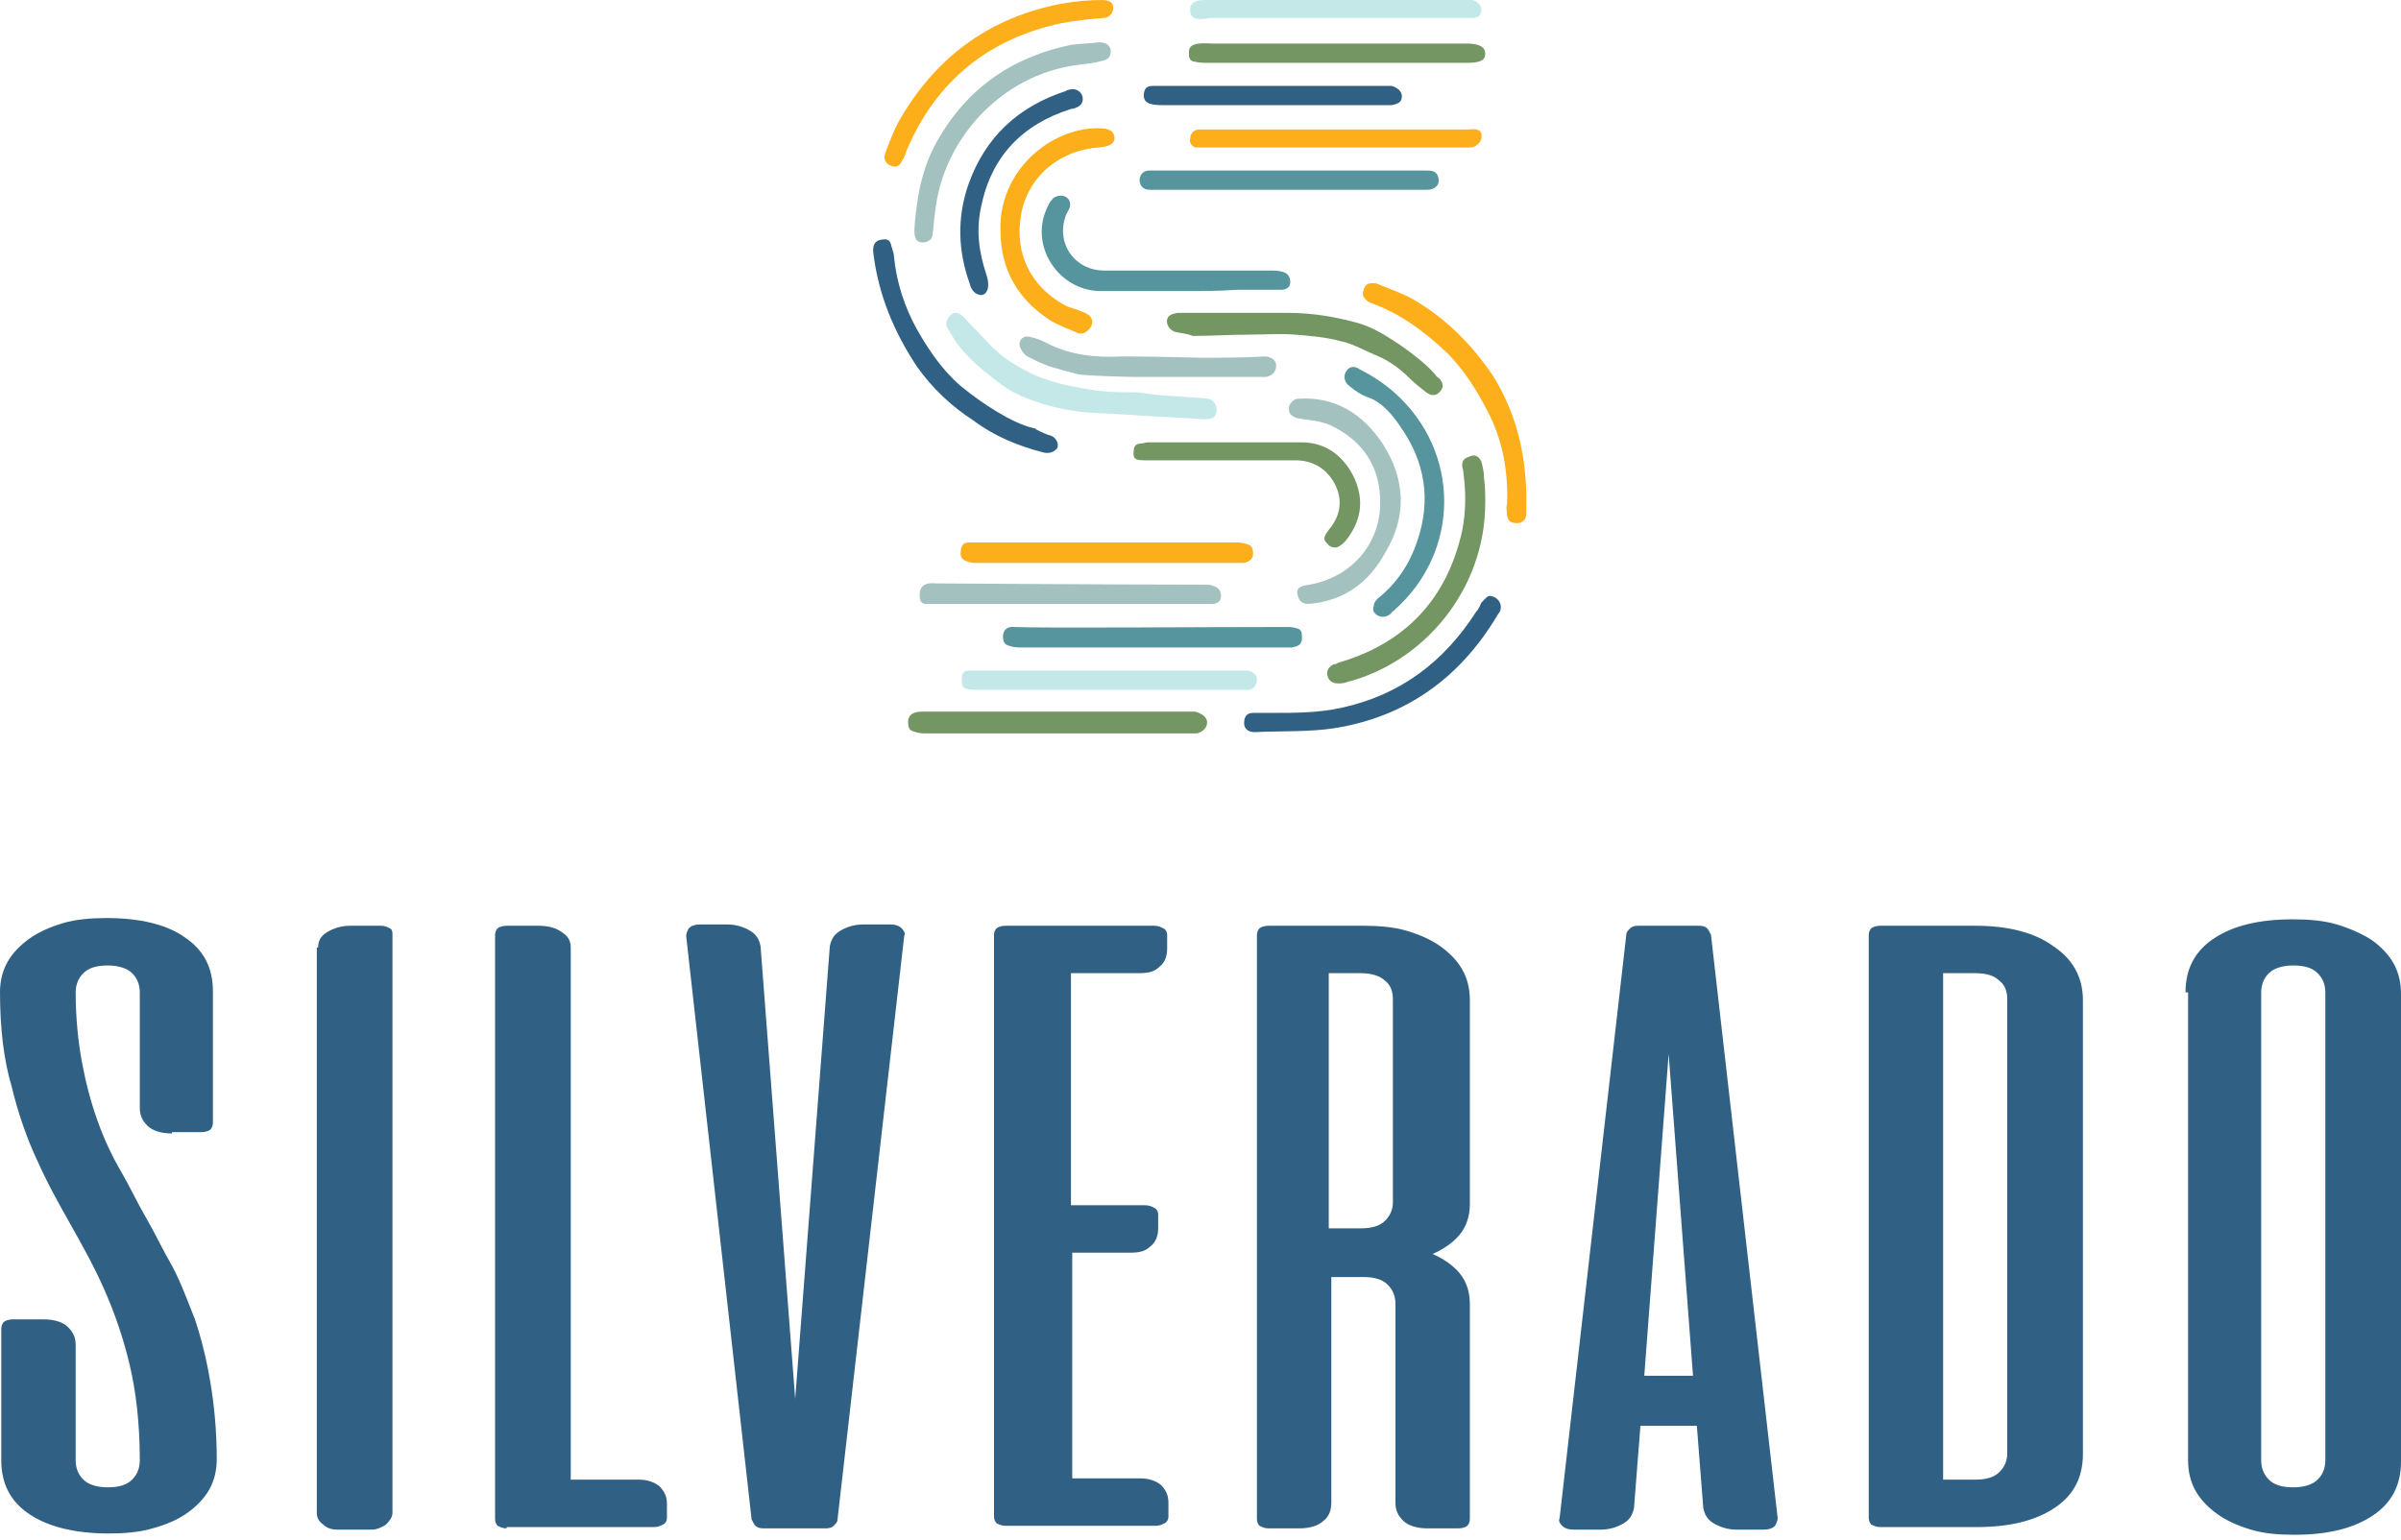<svg width="187" height="120" viewBox="0 0 187 120" fill="none" xmlns="http://www.w3.org/2000/svg">
<path d="M13.386 88.305C12.586 88.305 11.887 88.106 11.488 87.706C11.088 87.307 10.888 86.907 10.888 86.308V77.317C10.888 76.718 10.689 76.218 10.289 75.819C9.889 75.419 9.19 75.219 8.391 75.219C7.492 75.219 6.893 75.419 6.493 75.819C6.093 76.218 5.894 76.718 5.894 77.317C5.894 79.315 6.093 81.213 6.393 82.811C6.693 84.41 7.092 85.908 7.592 87.307C8.091 88.705 8.691 90.004 9.39 91.202C10.089 92.401 10.689 93.7 11.388 94.898C12.087 96.097 12.686 97.396 13.386 98.594C14.085 99.893 14.584 101.292 15.184 102.79C15.683 104.288 16.083 105.887 16.383 107.685C16.682 109.483 16.882 111.481 16.882 113.678C16.882 114.577 16.682 115.377 16.283 116.076C15.883 116.775 15.284 117.374 14.584 117.874C13.885 118.373 12.986 118.773 11.887 119.073C10.888 119.372 9.69 119.472 8.491 119.472C5.894 119.472 3.796 118.973 2.298 117.974C0.799 116.975 0.1 115.576 0.1 113.778V103.489C0.1 103.289 0.2 103.09 0.3 102.99C0.4 102.89 0.699 102.79 0.999 102.79H3.396C4.196 102.79 4.895 102.99 5.294 103.389C5.694 103.789 5.894 104.188 5.894 104.788V113.778C5.894 114.378 6.093 114.877 6.493 115.277C6.893 115.676 7.592 115.876 8.391 115.876C9.29 115.876 9.889 115.676 10.289 115.277C10.689 114.877 10.888 114.378 10.888 113.778C10.888 110.881 10.589 108.384 10.089 106.286C9.59 104.188 8.89 102.191 8.091 100.393C7.292 98.594 6.393 96.996 5.494 95.398C4.595 93.8 3.696 92.201 2.897 90.403C2.098 88.705 1.399 86.707 0.899 84.609C0.3 82.612 0 80.114 0 77.317C0 76.418 0.2 75.619 0.599 74.92C0.999 74.221 1.598 73.621 2.298 73.122C2.997 72.622 3.896 72.223 4.895 71.923C5.894 71.623 7.092 71.523 8.291 71.523C10.888 71.523 12.986 72.023 14.385 73.022C15.883 74.021 16.582 75.419 16.582 77.217V87.506C16.582 87.706 16.482 87.906 16.383 88.006C16.283 88.106 15.983 88.206 15.683 88.206H13.386V88.305Z" fill="#306184"/>
<path d="M24.774 73.821C24.774 73.322 24.974 72.922 25.473 72.622C25.972 72.323 26.572 72.123 27.271 72.123H29.669C29.968 72.123 30.168 72.223 30.368 72.323C30.567 72.422 30.567 72.622 30.567 72.822V117.874C30.567 118.174 30.368 118.473 30.068 118.773C29.768 118.973 29.369 119.172 28.969 119.172H26.272C25.872 119.172 25.473 119.073 25.173 118.773C24.874 118.573 24.674 118.273 24.674 117.874V73.821H24.774Z" fill="#306184"/>
<path d="M39.458 119.073C39.158 119.073 38.958 118.973 38.758 118.873C38.658 118.773 38.559 118.573 38.559 118.373V72.822C38.559 72.622 38.658 72.422 38.758 72.323C38.858 72.223 39.158 72.123 39.458 72.123H41.955C42.754 72.123 43.353 72.323 43.753 72.622C44.252 72.922 44.452 73.322 44.452 73.821V115.277H49.747C50.446 115.277 50.945 115.476 51.345 115.776C51.745 116.176 51.944 116.575 51.944 117.175V118.273C51.944 118.473 51.844 118.673 51.645 118.773C51.445 118.873 51.245 118.973 50.945 118.973H39.458V119.073Z" fill="#306184"/>
<path d="M59.436 119.073C59.136 119.073 58.937 118.973 58.837 118.873C58.737 118.773 58.637 118.573 58.537 118.373L53.442 72.922C53.442 72.722 53.542 72.522 53.642 72.323C53.842 72.123 54.142 72.023 54.541 72.023H56.639C57.338 72.023 57.938 72.223 58.437 72.522C58.937 72.822 59.136 73.222 59.236 73.721L61.933 108.983L64.63 73.721C64.73 73.222 64.93 72.822 65.43 72.522C65.929 72.223 66.528 72.023 67.228 72.023H69.325C69.725 72.023 70.025 72.123 70.224 72.323C70.424 72.522 70.524 72.722 70.424 72.922L65.23 118.373C65.23 118.573 65.13 118.673 64.93 118.873C64.83 118.973 64.63 119.073 64.331 119.073H59.436Z" fill="#306184"/>
<path d="M89.904 72.123C90.203 72.123 90.403 72.223 90.603 72.323C90.803 72.422 90.903 72.622 90.903 72.822V73.921C90.903 74.52 90.703 75.02 90.303 75.319C89.904 75.719 89.404 75.819 88.705 75.819H83.411V93.9H89.204C89.504 93.9 89.704 93.999 89.904 94.099C90.103 94.199 90.203 94.399 90.203 94.599V95.698C90.203 96.297 90.004 96.796 89.604 97.096C89.204 97.496 88.705 97.596 88.006 97.596H83.51V115.177H88.805C89.504 115.177 90.004 115.377 90.403 115.676C90.803 116.076 91.002 116.475 91.002 117.075V118.174C91.002 118.373 90.903 118.573 90.703 118.673C90.503 118.773 90.303 118.873 90.004 118.873H78.316C78.016 118.873 77.817 118.773 77.617 118.673C77.517 118.573 77.417 118.373 77.417 118.174V72.822C77.417 72.622 77.517 72.422 77.617 72.323C77.717 72.223 78.016 72.123 78.316 72.123H89.904Z" fill="#306184"/>
<path d="M106.187 72.123C107.385 72.123 108.584 72.223 109.583 72.522C110.582 72.822 111.481 73.222 112.18 73.721C112.879 74.221 113.479 74.82 113.878 75.519C114.278 76.218 114.478 77.018 114.478 77.917V93.8C114.478 94.799 114.178 95.598 113.679 96.197C113.179 96.796 112.48 97.296 111.581 97.695C112.48 98.095 113.179 98.594 113.679 99.194C114.178 99.793 114.478 100.592 114.478 101.591V118.373C114.478 118.573 114.378 118.773 114.278 118.873C114.178 118.973 113.878 119.073 113.579 119.073H111.181C110.382 119.073 109.683 118.873 109.283 118.473C108.884 118.074 108.684 117.674 108.684 117.075V101.591C108.684 100.992 108.484 100.492 108.085 100.093C107.685 99.693 107.086 99.493 106.187 99.493H103.689V117.075C103.689 117.674 103.49 118.174 103.09 118.473C102.69 118.873 101.991 119.073 101.192 119.073H98.794C98.495 119.073 98.295 118.973 98.095 118.873C97.995 118.773 97.895 118.573 97.895 118.373V72.822C97.895 72.622 97.995 72.422 98.095 72.323C98.195 72.223 98.495 72.123 98.794 72.123H106.187ZM103.49 75.819V95.698H105.987C106.886 95.698 107.485 95.498 107.885 95.098C108.284 94.699 108.484 94.199 108.484 93.7V77.817C108.484 77.217 108.284 76.718 107.885 76.418C107.485 76.019 106.786 75.819 105.987 75.819H103.49Z" fill="#306184"/>
<path d="M132.358 72.123C132.658 72.123 132.858 72.223 132.958 72.323C133.057 72.422 133.157 72.622 133.257 72.822L138.452 118.273C138.452 118.473 138.352 118.673 138.252 118.873C138.052 119.073 137.752 119.172 137.353 119.172H135.255C134.556 119.172 133.957 118.973 133.457 118.673C132.958 118.373 132.758 117.974 132.658 117.474L132.158 111.081H127.763L127.264 117.474C127.164 117.974 126.964 118.373 126.465 118.673C125.965 118.973 125.366 119.172 124.666 119.172H122.569C122.169 119.172 121.869 119.073 121.67 118.873C121.47 118.673 121.37 118.473 121.47 118.273L126.664 72.822C126.664 72.622 126.764 72.522 126.964 72.323C127.064 72.223 127.264 72.123 127.563 72.123H132.358ZM128.063 107.185H131.859L129.961 82.112L128.063 107.185Z" fill="#306184"/>
<path d="M153.835 72.123C156.332 72.123 158.43 72.622 159.929 73.721C161.427 74.72 162.226 76.118 162.226 77.917V113.279C162.226 115.077 161.527 116.475 160.028 117.474C158.53 118.473 156.532 118.973 153.935 118.973H146.443C146.143 118.973 145.944 118.873 145.744 118.773C145.644 118.673 145.544 118.473 145.544 118.273V72.822C145.544 72.622 145.644 72.422 145.744 72.323C145.844 72.223 146.143 72.123 146.443 72.123H153.835ZM156.332 77.817C156.332 77.217 156.133 76.718 155.733 76.418C155.333 76.019 154.734 75.819 153.835 75.819H151.338V115.277H153.835C154.734 115.277 155.333 115.077 155.733 114.677C156.133 114.278 156.332 113.778 156.332 113.279V77.817Z" fill="#306184"/>
<path d="M170.218 77.317C170.218 75.519 170.917 74.121 172.415 73.122C173.914 72.123 175.912 71.623 178.609 71.623C179.808 71.623 181.006 71.723 182.005 72.023C183.004 72.323 183.903 72.722 184.702 73.222C185.402 73.721 186.001 74.32 186.4 75.02C186.8 75.719 187 76.518 187 77.417V113.878C187 115.676 186.301 117.075 184.802 118.074C183.304 119.073 181.306 119.572 178.709 119.572C177.41 119.572 176.311 119.472 175.312 119.172C174.313 118.873 173.414 118.473 172.715 117.974C172.016 117.474 171.416 116.875 171.017 116.176C170.617 115.476 170.418 114.677 170.418 113.778V77.317H170.218ZM181.106 77.317C181.106 76.718 180.906 76.218 180.507 75.819C180.107 75.419 179.508 75.219 178.609 75.219C177.81 75.219 177.11 75.419 176.711 75.819C176.311 76.218 176.111 76.718 176.111 77.317V113.778C176.111 114.378 176.311 114.877 176.711 115.277C177.11 115.676 177.71 115.876 178.609 115.876C179.408 115.876 180.107 115.676 180.507 115.277C180.906 114.877 181.106 114.378 181.106 113.778V77.317Z" fill="#306184"/>
<path d="M101.391 49.447C101.491 50.346 100.992 50.346 100.592 50.446C100.392 50.446 100.193 50.446 99.993 50.446C93.2 50.446 86.407 50.446 79.615 50.446C79.315 50.446 79.015 50.446 78.716 50.346C78.316 50.246 78.116 50.146 78.116 49.547C78.116 49.547 78.116 48.748 79.015 48.848C81.013 48.948 93.799 48.848 100.093 48.848C100.193 48.848 100.392 48.848 100.492 48.848C101.192 48.948 101.391 49.047 101.391 49.447Z" fill="#56959E"/>
<path d="M118.872 38.359C118.872 38.958 118.872 39.558 118.872 40.057C118.872 40.457 118.573 40.756 118.173 40.756C117.474 40.756 117.474 40.457 117.374 40.157C117.374 39.857 117.274 39.558 117.374 39.258C117.474 36.861 117.074 34.563 116.075 32.465C115.176 30.667 114.177 28.969 112.679 27.471C110.881 25.772 108.983 24.374 106.685 23.575C106.486 23.475 106.286 23.275 106.186 23.075C106.086 22.875 106.186 22.576 106.286 22.376C106.486 21.976 106.885 22.076 107.185 22.076C108.084 22.476 109.083 22.776 109.982 23.275C112.579 24.773 114.577 26.771 116.275 29.269C118.073 32.166 118.772 35.162 118.872 38.359Z" fill="#FCAF1B"/>
<path d="M116.176 46.45C116.675 46.55 116.975 47.05 116.875 47.449C116.875 47.549 116.775 47.749 116.675 47.849C113.778 52.743 109.583 55.84 103.889 56.739C101.891 57.039 99.793 56.939 97.696 57.039C97.296 57.039 96.897 56.839 96.897 56.34C96.897 55.84 97.096 55.541 97.596 55.541C98.095 55.541 98.595 55.541 99.094 55.541C100.892 55.541 102.69 55.541 104.488 55.141C109.083 54.142 112.48 51.545 114.977 47.649C115.177 47.449 115.277 47.15 115.377 46.95C115.776 46.55 115.876 46.35 116.176 46.45Z" fill="#306184"/>
<path d="M91.602 25.872C91.103 25.773 90.803 25.273 90.903 24.873C91.003 24.574 91.203 24.474 91.702 24.374C92.201 24.374 92.801 24.374 93.3 24.374C95.598 24.374 97.895 24.374 100.293 24.374C102.191 24.374 103.989 24.674 105.787 25.173C106.786 25.473 107.685 25.972 108.584 26.572C109.683 27.271 111.081 28.37 111.681 29.069C111.781 29.169 111.88 29.369 112.08 29.469C112.38 29.768 112.48 30.168 112.18 30.468C111.88 30.867 111.481 30.867 111.081 30.567C110.582 30.168 110.182 29.868 109.783 29.469C109.083 28.769 108.284 28.17 107.385 27.77C106.386 27.371 105.387 26.771 104.389 26.572C103.29 26.272 102.091 26.172 100.892 26.072C99.694 25.972 98.395 26.072 97.196 26.072C95.798 26.072 94.299 26.172 92.901 26.172C92.401 25.972 92.002 25.972 91.602 25.872Z" fill="#739663"/>
<path d="M105.088 30.068C104.688 29.768 104.588 29.269 104.888 28.869C105.088 28.57 105.487 28.47 105.887 28.769C106.886 29.269 107.785 29.868 108.584 30.567C113.779 35.163 113.779 42.954 108.584 47.549C108.484 47.649 108.384 47.649 108.384 47.749C108.085 48.049 107.685 48.149 107.286 47.949C106.986 47.749 106.886 47.549 106.986 47.25C106.986 47.05 107.086 46.85 107.286 46.65C108.784 45.452 109.783 43.953 110.382 42.155C111.481 38.958 110.982 35.962 109.084 33.264C108.484 32.365 107.685 31.366 106.586 30.967C105.987 30.767 105.587 30.468 105.088 30.068Z" fill="#56959E"/>
<path d="M72.023 18.88C71.024 18.98 71.124 18.181 71.424 15.883C71.624 14.385 72.023 12.886 72.723 11.488C75.02 7.093 78.616 4.495 83.411 3.496C84.11 3.397 84.81 3.397 85.609 3.297C86.208 3.297 86.508 3.596 86.508 3.996C86.508 4.595 86.108 4.695 85.609 4.795C84.909 4.995 84.01 4.995 83.112 5.195C77.917 6.194 73.422 10.789 72.823 16.582C72.723 17.182 72.723 17.681 72.623 18.281C72.623 18.58 72.423 18.78 72.023 18.88Z" fill="#A3C1BF"/>
<path d="M81.912 33.964C82.312 34.163 82.512 34.663 82.312 34.963C82.112 35.162 81.812 35.362 81.313 35.262C79.315 34.763 77.417 33.964 75.819 32.765C74.121 31.666 72.622 30.268 71.423 28.57C69.625 25.872 68.427 22.976 68.027 19.779C68.027 19.679 67.827 18.78 68.626 18.68C69.126 18.58 69.326 18.68 69.426 19.18C69.525 19.479 69.625 19.779 69.625 19.979C69.825 21.977 70.424 23.875 71.423 25.673C72.323 27.271 73.421 28.869 74.82 30.068C76.518 31.466 78.816 32.965 80.514 33.364C80.614 33.364 80.614 33.364 80.713 33.464C81.113 33.664 81.513 33.864 81.912 33.964Z" fill="#306184"/>
<path d="M92.301 22.676C90.103 22.676 87.906 22.676 85.608 22.676C82.411 22.576 80.214 19.179 81.512 16.282C81.612 16.083 81.712 15.783 81.912 15.583C82.112 15.284 82.511 15.184 82.911 15.284C83.311 15.483 83.41 15.783 83.311 16.183C83.211 16.382 83.111 16.582 83.011 16.782C82.212 18.98 83.71 21.077 86.008 21.077C90.303 21.077 94.598 21.077 98.894 21.077C99.194 21.077 99.593 21.077 99.893 21.177C100.292 21.277 100.492 21.577 100.492 21.976C100.492 22.376 100.192 22.576 99.793 22.576C98.694 22.576 97.495 22.576 96.397 22.576C94.898 22.676 93.6 22.676 92.301 22.676Z" fill="#56959E"/>
<path d="M71.623 46.35C71.623 45.252 72.722 45.452 72.922 45.452C73.721 45.452 86.907 45.551 93.899 45.551C94.099 45.551 94.299 45.551 94.499 45.651C94.898 45.751 95.098 46.051 95.098 46.45C95.098 46.85 94.798 47.05 94.399 47.05C94.099 47.05 93.799 47.05 93.5 47.05C86.507 47.05 79.615 47.05 72.622 47.05C72.522 47.05 72.322 47.05 72.222 47.05C71.923 47.05 71.623 47.05 71.623 46.35Z" fill="#A3C1BF"/>
<path d="M77.917 17.881C77.817 13.386 81.713 9.989 85.509 9.989C86.408 9.989 86.707 10.189 86.807 10.688C86.807 11.188 86.508 11.388 85.609 11.488C82.512 11.687 80.015 13.785 79.515 16.782C79.016 19.679 80.215 22.276 82.912 23.774C83.111 23.874 83.411 23.974 83.711 24.074C84.01 24.174 84.31 24.274 84.51 24.374C84.909 24.574 85.209 24.873 85.009 25.373C84.809 25.772 84.41 26.072 84.01 25.972C83.311 25.672 82.512 25.373 81.813 24.973C79.216 23.275 77.917 20.977 77.917 17.881Z" fill="#FCAF1B"/>
<path d="M88.306 35.062C88.306 34.763 88.506 34.563 88.805 34.563C89.005 34.563 89.205 34.463 89.405 34.463C93.4 34.463 97.396 34.463 101.392 34.463C103.29 34.463 104.688 35.562 105.488 37.26C106.287 39.058 105.987 40.657 104.788 42.155C104.589 42.355 104.389 42.554 104.089 42.654C103.889 42.654 103.59 42.654 103.39 42.355C102.99 42.055 103.19 41.755 103.29 41.556C103.39 41.456 103.49 41.256 103.59 41.156C104.389 40.157 104.589 38.958 103.989 37.76C103.39 36.561 102.291 35.862 100.892 35.862C97.296 35.862 93.8 35.862 90.204 35.862C89.904 35.862 89.505 35.862 89.205 35.862C88.406 35.862 88.206 35.762 88.306 35.062Z" fill="#739663"/>
<path d="M115.377 10.789C115.277 11.188 114.877 11.488 114.477 11.488C107.385 11.488 100.293 11.488 93.2 11.488H93.1C92.801 11.388 92.601 11.088 92.701 10.789C92.701 10.389 93.001 10.089 93.4 10.089C93.6 10.089 93.7 10.089 93.9 10.089C100.692 10.089 107.485 10.089 114.378 10.089C115.177 9.989 115.476 10.189 115.377 10.789Z" fill="#FCAF1B"/>
<path d="M74.92 53.143C74.82 52.144 75.32 52.244 75.819 52.244C75.919 52.244 76.019 52.244 76.219 52.244C83.011 52.244 89.704 52.244 96.497 52.244C96.697 52.244 96.897 52.244 97.196 52.244C97.596 52.344 97.895 52.544 97.895 52.943C97.895 53.343 97.696 53.642 97.296 53.742C97.096 53.742 96.897 53.742 96.597 53.742C89.804 53.742 83.111 53.742 76.319 53.742C76.219 53.742 76.119 53.742 76.019 53.742C75.22 53.742 74.92 53.642 74.92 53.143Z" fill="#C4E7E7"/>
<path d="M92.701 0.699C92.701 0 93.6 0 93.899 0C100.492 0 107.085 0 113.678 0C113.978 0 114.378 0 114.677 0C115.077 0.1 115.376 0.4 115.376 0.799C115.376 1.199 115.077 1.399 114.677 1.399C114.477 1.399 114.278 1.399 114.178 1.399C107.485 1.399 100.792 1.399 94.199 1.399C93.7 1.498 92.601 1.698 92.701 0.699Z" fill="#C4E7E7"/>
<path d="M92.602 4.295V3.996C92.602 3.197 94 3.396 94.499 3.396C101.092 3.396 107.685 3.396 114.278 3.396C115.277 3.396 115.677 3.696 115.677 4.196C115.677 4.695 115.277 4.895 114.278 4.895C107.486 4.895 100.793 4.895 94 4.895C93.7 4.895 93.401 4.895 93.001 4.795C92.801 4.795 92.602 4.595 92.602 4.295Z" fill="#739663"/>
<path d="M101.891 47.05C101.491 47.05 101.192 46.85 101.092 46.45C100.892 45.851 101.192 45.651 101.991 45.551C105.387 44.952 107.685 42.155 107.485 38.758C107.385 36.161 105.987 34.263 103.689 33.164C102.89 32.765 101.991 32.765 100.992 32.565C100.692 32.465 100.393 32.265 100.393 31.966C100.393 31.866 100.393 31.766 100.393 31.666C100.492 31.366 100.792 31.067 101.092 31.067C103.889 30.867 106.086 32.166 107.685 34.563C109.483 37.36 109.583 40.257 107.885 43.054C106.586 45.451 104.588 46.85 101.891 47.05Z" fill="#A3C1BF"/>
<path d="M89.505 14.784C88.506 14.784 88.506 13.286 89.505 13.286C89.505 13.286 89.605 13.286 89.705 13.286C91.703 13.286 93.601 13.286 95.599 13.286C100.493 13.286 105.288 13.286 110.183 13.286C110.483 13.286 110.782 13.286 111.082 13.286C111.482 13.286 111.781 13.286 111.981 13.685C112.081 13.985 112.081 14.185 111.981 14.385C111.781 14.684 111.482 14.784 111.182 14.784C111.082 14.784 110.882 14.784 110.682 14.784C103.79 14.784 96.897 14.784 90.004 14.784C89.805 14.784 89.705 14.784 89.505 14.784Z" fill="#56959E"/>
<path d="M115.677 39.158C115.677 46.051 110.782 51.645 104.888 53.143C104.688 53.243 104.389 53.243 104.189 53.243C103.789 53.243 103.49 53.043 103.39 52.644C103.29 52.244 103.49 51.944 103.889 51.745C103.989 51.745 104.089 51.745 104.189 51.645C109.383 50.146 112.68 46.75 113.878 41.356C114.178 39.857 114.178 38.359 113.978 36.861C113.978 36.561 113.878 36.461 113.878 36.261C113.878 35.762 114.178 35.662 114.478 35.562C114.877 35.362 115.177 35.562 115.377 35.962C115.477 36.361 115.577 36.761 115.577 37.16C115.677 37.959 115.677 38.559 115.677 39.158Z" fill="#739663"/>
<path d="M86.708 0.599C86.708 0.999 86.408 1.399 85.909 1.399C84.81 1.498 83.811 1.598 82.712 1.798C77.018 2.997 72.922 6.293 70.625 11.688C70.525 11.987 70.425 12.287 70.225 12.586C70.025 12.986 69.726 13.086 69.326 12.886C68.927 12.686 68.827 12.387 68.927 11.987C69.226 11.188 69.526 10.389 69.926 9.59C72.723 4.595 76.918 1.399 82.612 0.3C83.711 0.1 84.81 0 85.809 0C86.408 0 86.708 0.2 86.708 0.599Z" fill="#FCAF1B"/>
<path d="M74.82 43.154C74.82 42.155 75.32 42.255 75.819 42.255C76.319 42.255 76.718 42.255 77.218 42.255C83.511 42.255 89.804 42.255 95.998 42.255C96.297 42.255 96.697 42.255 96.997 42.355C97.296 42.455 97.596 42.455 97.596 43.154C97.596 43.554 97.296 43.753 96.897 43.853C96.597 43.853 96.397 43.853 96.097 43.853C89.405 43.853 82.712 43.853 76.119 43.853C76.019 43.853 75.919 43.853 75.819 43.853C75.12 43.753 74.82 43.554 74.82 43.154Z" fill="#FCAF1B"/>
<path d="M84.011 29.169C83.212 28.969 82.512 28.769 81.813 28.57C81.214 28.37 80.614 28.07 80.015 27.77C79.715 27.571 79.516 27.271 79.416 26.971C79.316 26.472 79.715 26.072 80.315 26.272C80.814 26.372 81.214 26.572 81.613 26.771C83.411 27.671 85.309 27.87 87.307 27.77C87.507 27.77 87.707 27.77 87.907 27.77C89.805 27.77 93.301 27.87 93.401 27.87C95.099 27.87 96.797 27.87 98.495 27.77C98.995 27.77 99.394 28.07 99.394 28.47C99.394 28.969 99.095 29.269 98.595 29.369C97.197 29.369 95.798 29.369 94.4 29.369C92.502 29.369 90.604 29.369 88.606 29.369C87.707 29.369 84.61 29.269 84.011 29.169Z" fill="#A3C1BF"/>
<path d="M83.81 6.993C84.41 7.192 84.51 7.991 84.01 8.291C83.81 8.391 83.611 8.491 83.411 8.491C79.615 9.69 77.218 12.187 76.418 16.083C76.019 17.881 76.219 19.579 76.818 21.377C77.218 22.576 76.718 23.075 76.318 22.976C75.819 22.876 75.619 22.476 75.519 22.076C74.62 19.579 74.52 16.982 75.419 14.385C76.718 10.689 79.315 8.291 83.011 7.092C83.111 6.993 83.511 6.893 83.81 6.993Z" fill="#306184"/>
<path d="M109.183 7.492C109.183 7.892 108.983 8.091 108.384 8.191C108.284 8.191 108.184 8.191 108.084 8.191C102.29 8.191 96.397 8.191 90.603 8.191C90.303 8.191 89.904 8.191 89.604 8.091C89.204 7.991 89.005 7.692 89.105 7.192C89.204 6.793 89.404 6.693 89.804 6.693C90.203 6.693 90.503 6.693 90.903 6.693C96.597 6.693 102.191 6.693 107.884 6.693C108.084 6.693 108.184 6.693 108.384 6.693C108.784 6.793 109.183 7.092 109.183 7.492Z" fill="#306184"/>
<path d="M94 56.14C94.1 56.639 93.7 57.039 93.201 57.139C93.001 57.139 92.801 57.139 92.601 57.139C85.808 57.139 79.016 57.139 72.223 57.139C71.923 57.139 71.624 57.139 71.324 57.039C70.924 56.939 70.725 56.839 70.725 56.24C70.725 55.341 71.823 55.441 72.123 55.441C79.016 55.441 85.908 55.441 92.701 55.441C92.801 55.441 93.001 55.441 93.101 55.441C93.7 55.641 93.9 55.84 94 56.14Z" fill="#739663"/>
<path d="M94.1 31.067C94.599 31.167 94.899 31.766 94.699 32.266C94.599 32.565 94.299 32.665 93.8 32.665C93.3 32.665 92.701 32.565 92.201 32.565C89.904 32.465 87.507 32.266 85.209 32.166C83.311 32.066 81.513 31.666 79.815 30.967C78.816 30.567 77.917 29.968 77.118 29.269C76.019 28.47 74.72 27.171 74.221 26.272C74.121 26.072 74.021 25.972 73.921 25.773C73.621 25.373 73.621 25.073 73.921 24.674C74.221 24.274 74.62 24.274 75.02 24.674C75.419 25.073 76.718 26.472 77.118 26.871C78.416 28.27 80.514 29.269 81.513 29.569C82.612 29.968 83.811 30.168 85.009 30.368C86.208 30.567 87.507 30.567 88.705 30.567C90.004 30.867 93.7 30.967 94.1 31.067Z" fill="#C4E7E7"/>
</svg>
